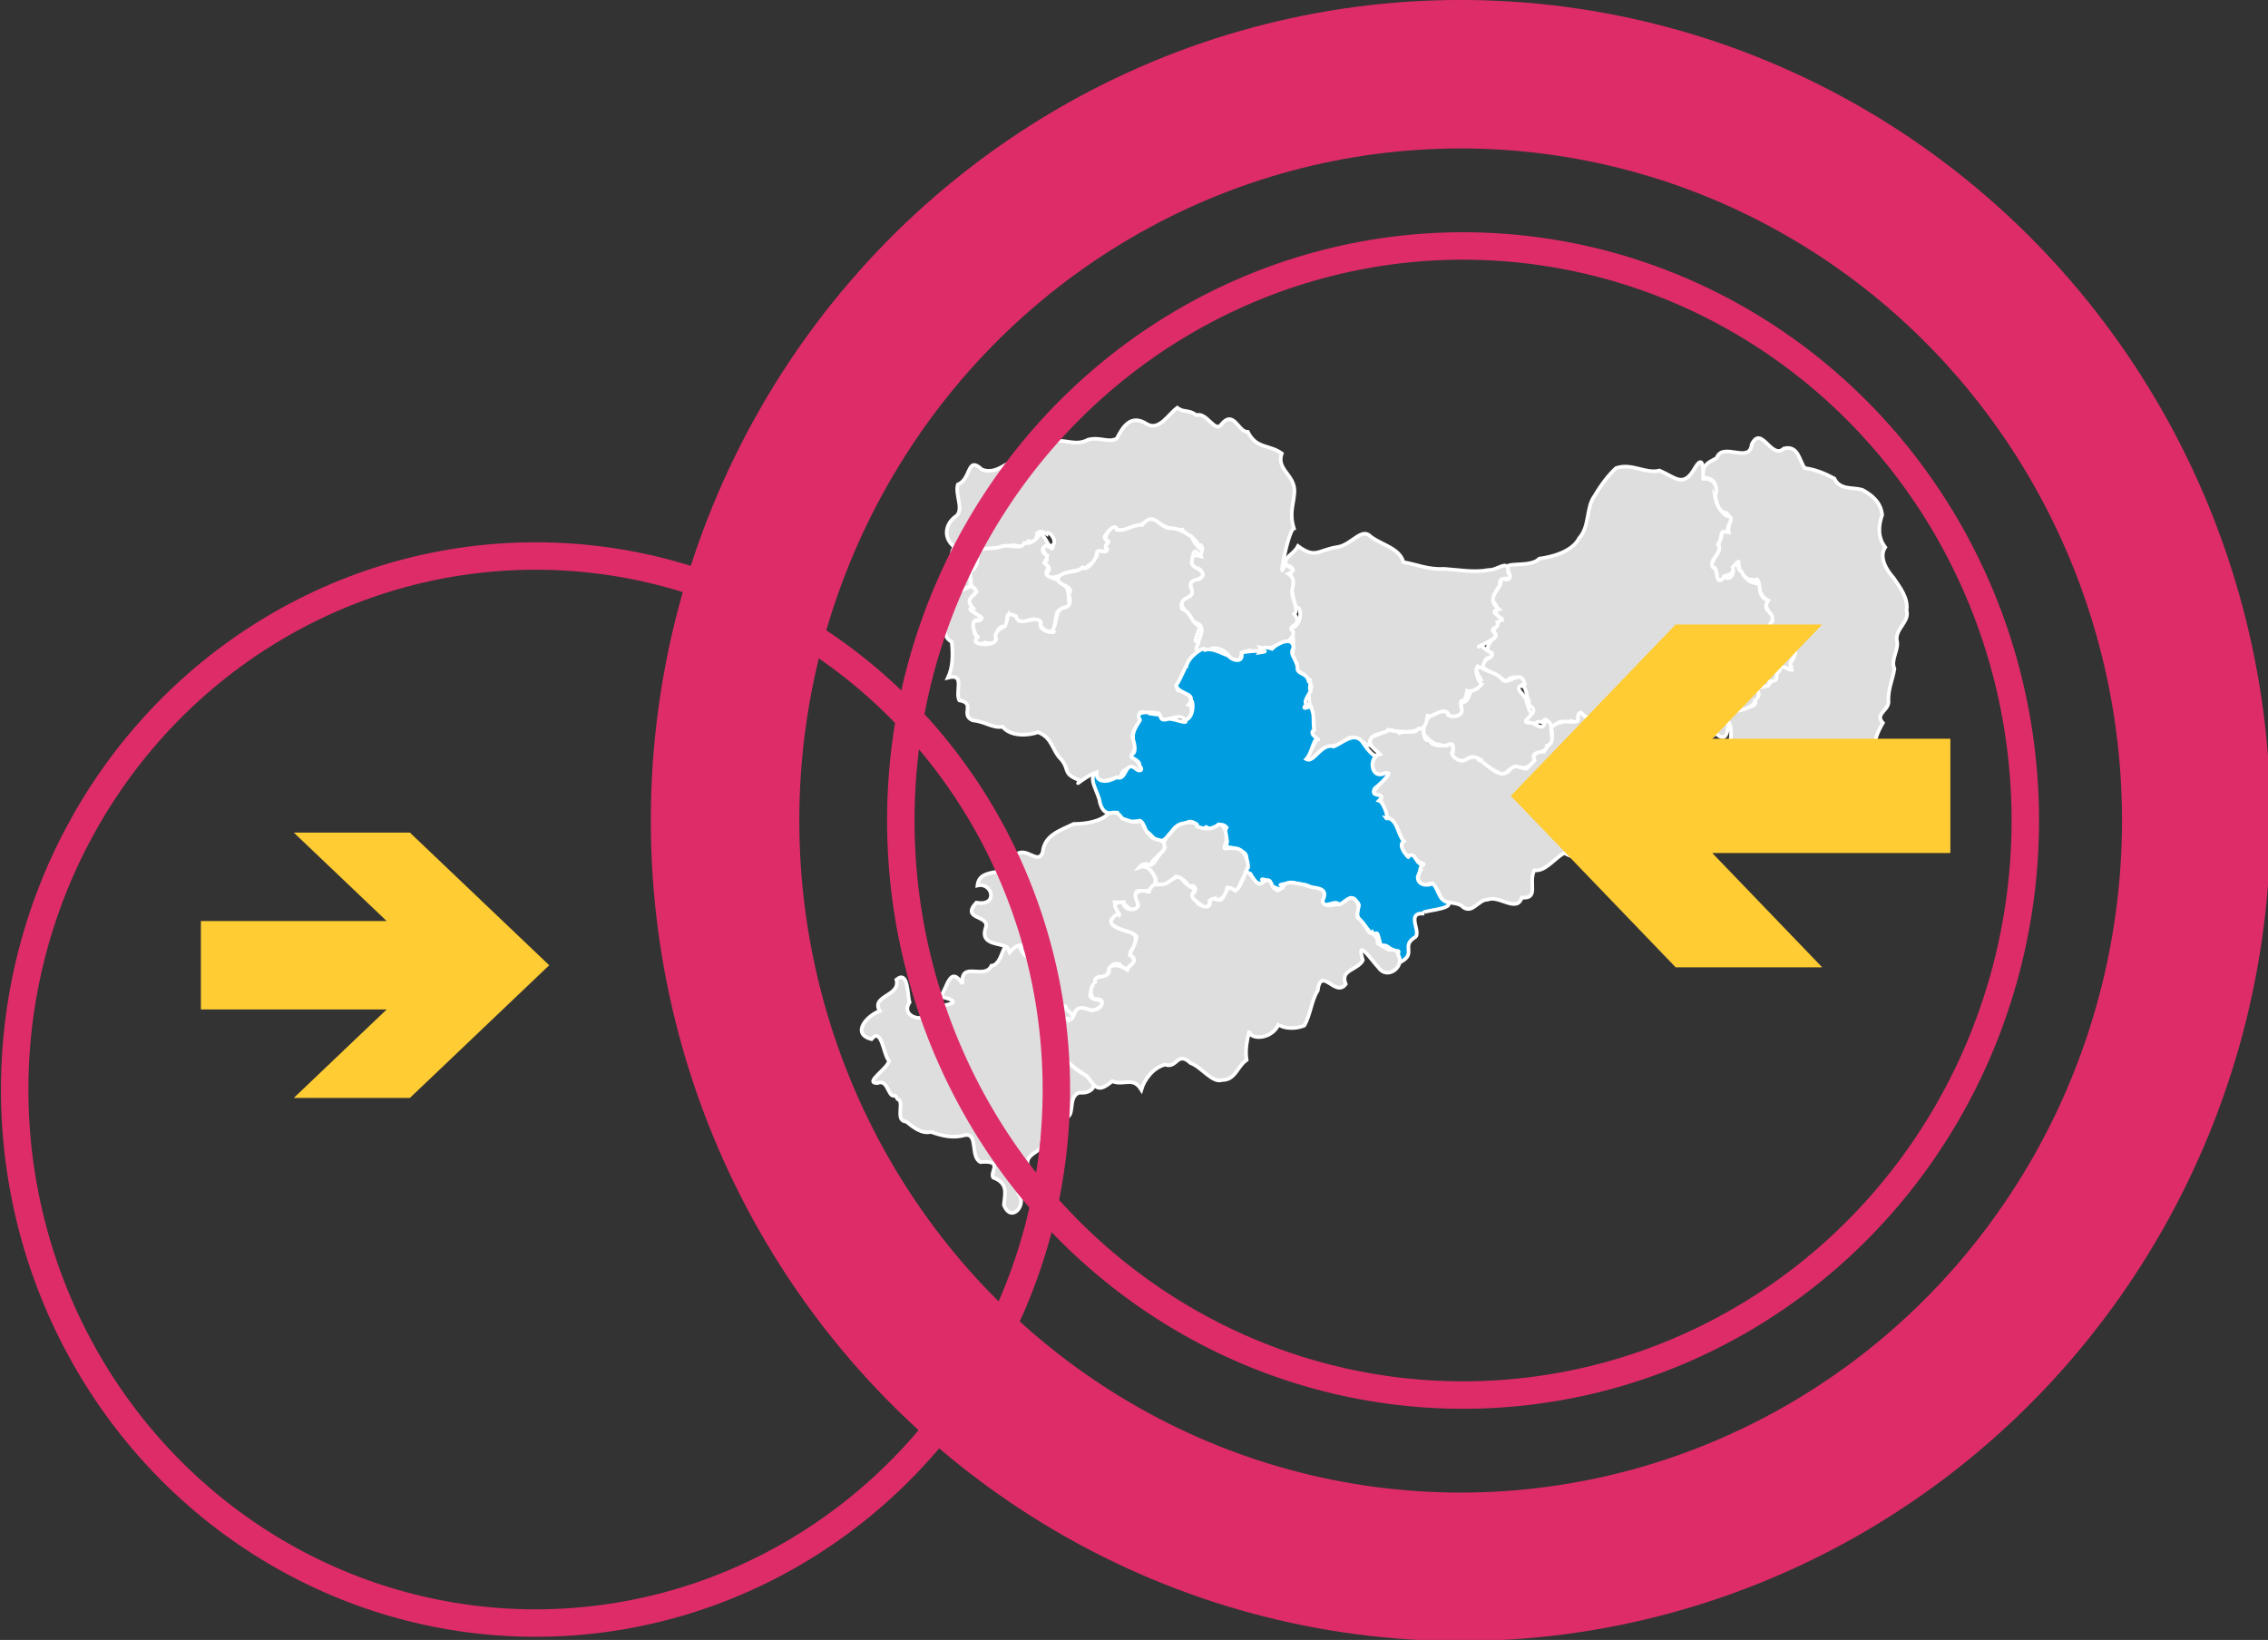 <?xml version="1.0" encoding="UTF-8" standalone="no"?>
<!-- Generator: Adobe Illustrator 13.0.0, SVG Export Plug-In . SVG Version: 6.00 Build 14948)  -->

<svg
   xmlns:svg="http://www.w3.org/2000/svg"
   xmlns="http://www.w3.org/2000/svg"
   xmlns:sodipodi="http://sodipodi.sourceforge.net/DTD/sodipodi-0.dtd"
   xmlns:inkscape="http://www.inkscape.org/namespaces/inkscape"
   version="1.1"
   id="svg2"
   x="0px"
   y="0px"
   width="1569.982"
   height="1135.38"
   viewBox="1229.76 -75.637 1569.982 1135.38"
   enable-background="new 1229.76 -75.637 2267.717 1814.174"
   xml:space="preserve"
   inkscape:version="0.91+devel r"
   sodipodi:docname="ffms-plain.svg"><rect x="1229.76" y="-75.637" width="1569.982" height="1135.38" fill="#333333" stroke="none"/><g
     id="g5088"
     transform="translate(-387.687,-159.628)" /><g
     id="g5291"
     transform="matrix(0.705,0,0,0.705,292.632,-39.88)"><g
       transform="translate(-15.488,-70.016)"
       style="fill:#dedede;fill-opacity:1;stroke:#ffffff;stroke-width:3.6;stroke-miterlimit:4;stroke-dasharray:none;stroke-opacity:1"
       id="g5117"><path
         style="fill:#dedede;fill-opacity:1;stroke:#ffffff;stroke-width:3.6;stroke-miterlimit:4;stroke-dasharray:none;stroke-opacity:1"
         d="m 3067.145,704.707 c 5.164,-2.863 -0.26,-16.739 1.531,-11.044 14.232,2.056 18.911,-10.505 14.562,-5.808 11.127,-0.588 1.89,-6.018 8.84,-10.702 2.183,-9.64 10.509,4.794 11.761,-2.535 -3.902,-8.203 2.018,-3.572 1.532,-10.219 5.831,-7.29 -8.796,-12.699 -4.562,-9.772 -1.478,-0.277 5.459,-13.711 -2.123,-9.793 -9.309,1.239 -15.31,-9.165 -9.839,-9.337 -0.573,9.107 -11.198,-2.705 -3.705,-6.099 -0.27,-9.827 -8.676,-10.202 -5.489,-20.797 -9.296,-6.105 -11.566,-24.345 -9.119,-19.947 -8.268,0.349 -11.369,0.252 -17.693,-9.094 -0.914,-8.829 -0.912,-12.419 -6.378,-1.361 0.372,7.453 -12.907,5.974 -8.455,8.247 -11.896,10.588 -3.357,-11.677 -13.1,-10.537 1.571,-10.892 10.919,-13.382 6.676,-24.567 8.223,-7.887 -1.847,-10.629 10.477,-9.886 -0.958,-9.43 4.697,-12.247 -2.205,-18.37 -10.609,-1.913 -8.1,-11.903 -13.012,-20.456 5.94,-5.99 -0.438,-16.301 -11.284,-13.685 2.033,-14.225 4.69,-14.31 14.715,-19.836 5.904,-16.419 32.401,6.03 34.434,-13.323 9.529,-20.017 19.231,15.548 31.619,3.948 14.303,-3.514 15.034,12.024 20.458,19.196 11.713,1.763 20.214,5.571 29.078,10.281 5.505,11.466 17.529,8.377 27.271,11.004 9.219,4.872 18.434,12.154 19.68,24.731 -3.817,10.769 -4.334,22.284 3.003,31.772 -5.995,9.02 0.131,21.195 8.194,30.049 5.939,8.94 14.677,19.705 12.789,31.831 3.282,11.208 -10.95,17.732 -9.607,29.389 2.642,8.672 -6.462,19.448 -2.315,27.997 -1.731,10.74 -6.078,19.377 -5.938,30.926 1.801,9.843 -14.02,13.078 -5.437,22.3 -4.692,8.118 -8.294,16.318 -9.276,27.574 -4.933,10.562 -9.515,22.035 -13.017,31.573 -8.835,7.375 -13.117,20.119 -21.963,29.032 4.325,9.093 -12.483,36.583 -8.653,31.89 -12.27,-0.962 -22.515,0.979 -28.079,-7.655 -7.537,-6.514 -28.786,-4 -26.986,-16.427 1.719,-11.482 12.173,-21.486 7.061,-33.272 -5.368,-3.026 -23.446,18.571 -27.263,3.163 6.506,-11.812 16.507,-27.294 3.022,-37.149 -8.651,-9.012 -12.892,-4.216 -24.315,-11.88 1.117,-10.797 0.736,-16.813 -6.773,-22.737 -2.616,-8.842 9.169,-4.54 13.737,-8.685 6.034,-0.782 22.414,0.418 16.149,-9.931 z"
         id="polygon128"
         inkscape:connector-curvature="0" /><path
         style="fill:#dedede;fill-opacity:1;stroke:#ffffff;stroke-width:3.6;stroke-miterlimit:4;stroke-dasharray:none;stroke-opacity:1"
         d="m 2819.405,627.322 c -12.765,-4.776 0.732,-8.023 -8.29,-17.098 -4.463,-6.805 10.16,-14.274 7.093,-23.773 12.755,6.067 8.765,-3.018 6.401,-10.255 0.564,-4.824 23.743,0.199 31.537,-8.28 12.966,-1.75 32.352,-6.846 39.211,-20.201 10.605,-11.881 6.482,-29.772 15.027,-41.406 7.341,-12.287 14.01,-20.681 21.072,-27.285 15.47,-5.459 28.92,5.922 42.759,2.352 16.391,7.228 23.654,17.423 35.109,-3.188 10.66,-17.297 6.872,15.519 7.867,11.145 16.408,-0.583 13.252,17.974 11.114,15.455 1.375,9.966 4.619,15.317 11.314,20.894 11.101,1.679 -0.976,9.201 2.039,16.181 -10.733,-1.913 -3.695,2.724 -10.046,11.934 5.304,9.139 -9.481,14.363 -5.072,22.498 6.527,0.78 1.04,21.288 11.871,9.322 3.488,4.531 10.021,-1.562 7.629,-9.464 12.093,-12.214 -0.131,-0.668 8.982,4.832 5.272,12.551 20.818,13.274 15.112,8.47 4.561,2.732 -1.072,15.356 10.743,19.532 -7.678,11.773 8.709,11.038 3.045,21.245 -4.102,4.724 3.673,13.534 5.736,4.858 3.207,1.991 1.63,12.565 9.422,8.511 9.525,0.172 9.129,10.471 2.953,11.011 4.779,2.808 7.206,4.118 4.149,9.78 -3.823,4.891 -4.529,6.406 -2.32,12.675 -3.753,0.251 -10.41,-7.679 -12.174,1.317 -5.956,4.012 1.837,9.244 -9.656,10.276 0.62,6.657 -5.39,3.113 -13.7,7.585 7.184,3.946 0.668,11.366 -0.362,8.887 1.771,12.506 -30.651,14.453 -23.462,11.213 -5.664,-0.61 -12.662,6.939 -2.756,9.399 -0.041,8.136 -0.548,25.174 -12.237,13.64 -9.496,9.393 -23.858,8.447 -29.005,-4.124 -15.948,4.877 -12.467,-12.43 -23.792,-12.275 -8.053,-0.588 -13.035,12.668 -15.447,-0.716 -5.402,-1.123 -11.101,-6.277 -19.968,-6.373 -4.426,8.11 -1.418,11.689 -9.702,9.935 -5.81,-3.167 -6.213,-15.686 -12.599,-6.091 -4.763,6.237 -25.052,2.647 -18.657,3.818 -7.931,-14.96 -2.274,12.095 -12.563,3.771 -6.921,3.472 -10.415,-2.706 -14.993,4.187 -7.021,5.347 -10.026,-13.109 -12.622,-2.352 5.956,1.91 -6.859,-4.304 -7.295,1.282 -11.299,-2.333 -12.542,-2.417 -3.756,-10.61 4.78,-7.126 -5.107,-5.664 -2.957,-11.808 -2.782,-3.177 -2.426,-17.591 -8.262,-14.648 10.672,-7.266 -10.21,-13.809 -14.255,-4 -7.649,-8.104 -14.664,-7.926 -22.889,-14.934 -1.815,-8.637 11.076,-8.28 8.803,-13.947 -11.695,-2.315 4.802,-15.86 -1.752,-13.079 11.354,-0.143 -0.168,-14.823 2.343,-10.222 6.041,-1.555 1.955,-5.317 9.258,-9.878 z"
         id="polygon131"
         inkscape:connector-curvature="0" /><path
         style="fill:#dedede;fill-opacity:1;stroke:#ffffff;stroke-width:3.6;stroke-miterlimit:4;stroke-dasharray:none;stroke-opacity:1"
         d="m 2736.314,735.826 c 11.748,-7.249 1.014,14.638 13.906,9.706 -5.004,7.589 21.309,7.029 16.699,3.944 8.682,-3.525 -0.014,13.466 9.042,11.366 1.762,13.99 15.931,-5.744 20.765,4.745 9.601,3.409 18.169,13.873 15.949,11.07 3.617,2.064 12.811,4.433 15.409,-3.123 7.71,-8.249 13.726,7.228 18.661,-2.987 6.002,-5.601 1.787,-15.58 14.095,-13.196 4.559,-6.688 9.327,-12.16 7.742,-20.3 -3.699,-4.149 9.007,-9.824 9.466,-8.419 3.92,-2.848 18.615,3.442 15.943,-5.001 1.915,-12.615 8.335,7.948 16.102,-0.144 7.191,5.539 12.248,-14.648 15.805,-4.629 3.313,13.703 14.417,4.717 13.031,3.586 1.298,-12.92 13.408,-2.02 19.895,-1.775 3.488,2.339 6.704,15.437 13.42,1.522 18.611,3.34 10.103,3.455 1.436,14.4 0.548,12.345 -9.89,17.822 -8.178,28.485 5.183,10.274 27.786,-3.705 17.602,7.852 -19.111,10.047 53.096,23.202 20.733,15.521 14.593,-2.864 8.091,24.46 -1.456,23.615 -9.838,2.521 -23.529,8.955 -32.772,2.006 -16.226,0.471 -7.535,18.118 -22.027,22.911 -13.831,1.944 -25.374,10.642 -36.501,17.943 -8.445,9.256 -22.809,7.005 -30.321,1.878 -10.999,6.533 -18.687,18.488 -29.507,17.117 -6.188,12.299 5.153,28.275 -12.285,26.834 -4.925,15.284 -22.12,-2.609 -33.506,1.974 -9.271,0.015 -14.604,13.875 -23.901,7.611 -5.893,-6.979 -21.456,-1.652 -22.999,-12.063 -3.094,-5.768 -6.396,-15.336 -14.305,-9.271 -7.556,-1.97 -9.413,-8.913 -4.209,-15.513 -3.429,-6.272 9.049,-3.691 -2.104,-7.733 -4.764,-4.996 -17.875,-6.548 -12.256,-6.865 -10.961,-7.07 -0.226,-10.025 -5.93,-18.278 -2.879,-8.381 -5.512,-17.465 -15.133,-18.739 -0.312,-7.279 -5.025,-19.516 -4.631,-17.12 5.708,-7.542 -13.374,-2.515 -3.764,-11.437 2.639,-5.77 20.329,-17.5 7.18,-14.34 -13.738,5.516 -14.211,-16.949 -3.838,-19.186 -5.182,-5.595 -13.845,-9.353 -7.478,-17.5 9.275,-0.955 17.65,-11.834 26.786,-3.087 4.888,-3.34 15.385,1.207 17.437,-3.38 z"
         id="polygon133"
         inkscape:connector-curvature="0" /><path
         style="fill:#dedede;fill-opacity:1;stroke:#ffffff;stroke-width:3.6;stroke-miterlimit:4;stroke-dasharray:none;stroke-opacity:1"
         d="m 2747.515,716.926 c 6.648,-6.943 25.524,-3.213 22.007,1.134 13.132,5.522 8.413,-1.105 10.41,-10.36 4.856,5.998 11.869,-14.382 7.189,-13.535 4.854,2.981 10.393,-12.582 12.54,-5.83 -0.614,-2.311 -11.547,-16.656 -0.949,-13.875 7.479,5.679 14.903,4.115 21.248,12.5 6.218,5.609 18.124,-11.503 21.981,3.939 -12.983,3.958 -1.073,8.837 1.361,15.497 0.615,4.921 5.395,17.679 6.612,11.812 -2.92,6.784 -14.075,10.943 -0.71,11.039 3.168,1.161 10.75,7.701 12.192,0.306 -4.59,-3.452 4.867,-4.965 6.529,2.829 -1.279,5.35 4.52,16.74 -4.292,19.22 -0.871,9.78 -17.637,3.131 -12.055,14.405 -7.505,9.315 -10.425,7.448 -18.634,5.868 -7.701,1.512 -9.194,10.747 -17.414,5.831 -7.157,-2.857 -17.163,-11.647 -14.732,-10.923 -4.074,-2.635 -9.435,-6.593 -15.461,-2.333 -8.413,6.665 -18.809,-6.892 -13.879,-6.82 1.69,-15.211 -5.341,-2.451 -13.476,-7.253 -7.986,0.642 -17.489,-13.49 -14.301,-8.475 -2.588,-5.561 -0.371,-10.886 2.682,-17.182 6.494,-4.139 -5.501,-3.834 1.151,-7.795 z"
         id="polygon135"
         inkscape:connector-curvature="0" /><path
         style="fill:#dedede;fill-opacity:1;stroke:#ffffff;stroke-width:3.6;stroke-miterlimit:4;stroke-dasharray:none;stroke-opacity:1"
         d="m 2614.424,605.575 c -1.258,-7.532 -4.551,-22.037 -1.403,-19.603 -4.778,-3.894 7.231,-10.443 -7.015,-11.805 -0.239,-8.493 8.821,-10.064 13.232,-18.605 17.104,12.598 19.597,4.062 38.106,1.044 14.483,-1.681 24.139,-20.173 33.336,-10.329 11.006,8.283 28.326,11.284 32.057,25.08 12.817,2.083 24.402,7.567 39.89,6.573 14.572,1.015 29.933,3.867 43.932,1.074 8.417,0.645 19.763,-11.433 18.91,2.244 8.345,11.341 -10.484,0.68 -8.008,12.564 -5.777,8.99 -11.343,15.556 -0.999,23.728 -13.954,3.622 10.971,8.71 -1.504,12.668 2.544,8.378 -9.531,3.635 -2.329,11.449 7.318,3.591 -26.304,16.706 -12.893,11.558 1.751,4.461 14.871,7.754 7.831,11.77 -7.891,-0.097 -3.954,13.83 -12.109,8.675 -4.15,5.743 4.24,20.772 4.626,16.33 -4.201,8.332 -17.046,10.023 -14.571,6.238 -3.311,20.597 -7.075,3.731 -6.341,16.777 5.862,12.171 -15.766,11.104 -12.536,6.656 -5.847,-6.845 -19.659,7.958 -19.895,0.947 -1.369,4.125 -0.649,14.751 -9.211,14.382 -6.556,6.456 -36.672,0.06 -28.835,1.043 -7.618,5.552 -20.26,2.243 -19.051,15.243 -6.392,-0.046 -13.082,-12.872 -23.113,-5.546 -7.13,7.902 -21.162,5.206 -27.51,12.891 -11.289,14.174 -13.861,4.325 -4.939,-6.519 6.061,-9.074 0.394,-6.158 -2.558,-13.465 5.143,0.422 2.65,-18.251 2.725,-12.436 0.704,-1.489 -10.376,-12.135 -4.995,-12.464 -3.744,7.74 -8.536,-3.896 1.498,-2.403 -0.776,-6.082 -1.825,-18.709 1.179,-16.005 2.715,-4.517 -8.186,-10.116 -4.163,-10.605 -3.656,-6.204 -10.815,-3.801 -9.473,-13.413 -7.87,-9.385 -2.692,-9.724 -3.838,-19.581 1.13,-7.36 -2.997,-15.19 -1.774,-15.924 11.237,-1.505 10.171,-23.805 4.691,-19.218 -1.015,-3.672 -2.757,-7.193 -2.948,-11.016 z"
         id="polygon137"
         inkscape:connector-curvature="0" /><path
         style="fill:#dedede;fill-opacity:1;stroke:#ffffff;stroke-width:3.6;stroke-miterlimit:4;stroke-dasharray:none;stroke-opacity:1"
         d="m 2285.226,495.081 c 13.546,-5.211 8.652,-28.783 23.547,-14.772 17.838,7.125 28.481,-15.48 46.623,-10.198 17.595,3.79 2.973,-26.148 23.031,-17.419 13.625,-2.386 22.174,5.069 34.886,-1.7 12.754,-2.823 19.595,3.521 28.005,-1.05 5.983,-11.634 13.824,-24.56 29.674,-14.124 12.075,6.883 21.3,-10.167 29.724,-16.085 6.491,5.052 11.025,1.394 18.703,7.297 10.217,-3.428 18.397,18.121 24.639,8.939 12.222,-14.882 16.479,7.986 25.864,7.427 8.659,17.036 20.644,12.086 33.407,21.163 -5.724,15.697 12.71,20.853 12.422,37.223 -0.571,13.109 -5.401,20.713 -0.563,36.424 -5.782,1.154 -17.794,65.566 -7.604,31.045 -6.324,7.48 16.005,7.218 2.16,13.465 4.327,2.961 6.32,6.707 3.801,15.515 -1.444,8.359 7.569,20.008 1.852,24.069 10.028,12.417 -8.134,10.618 -1.335,16.598 4.997,9.184 -25.721,22.787 -11.145,12.734 -8.258,2.022 -11.494,6.431 -20.936,3.624 7.238,14.945 -15.012,-3.49 -10.922,4.984 -10.608,-5.786 -4.021,11.989 -16.18,7.48 -6.06,-7.673 -7.533,-10.443 -17.992,-12.123 -5.105,2.148 -23.951,6.083 -16.68,-2.724 1.341,-2.81 6.086,-16.898 4.323,-15.176 -0.197,-8.534 -8.936,-4.652 -11.903,-12.967 -3.127,-5.878 -14.749,-14.167 -1.279,-19.841 7.221,0.732 -1.45,-13.108 5.396,-17.391 11.755,5.263 9.847,-14.161 0.724,-9.387 -5.921,-11.335 -2.317,-15.429 6.535,-12.557 -1.427,-4.873 4.938,-10.572 -3.105,-11.588 -2.193,-7.025 -11.473,-8.593 -15.168,-14.598 -9.71,1.328 -20.08,-3.814 -27.707,-8.769 -4.836,-4.601 -32.45,18.455 -25.924,8.347 -7.896,2.596 -17.407,-3.169 -20.679,4.659 -7.127,5.952 6.177,7.268 0.491,8.978 -3.065,3.387 2.282,11.044 -6.02,7.829 -8.081,-2.34 -2.027,16.169 -10.449,12.737 -7.218,6.228 -9.406,5.084 -19.427,7.498 -5.72,1.705 -24.636,11.367 -23.663,1.455 8.129,-6.511 -7.108,-9.995 0.394,-13.139 -0.257,-5.353 -9.731,-16.885 2.32,-12.672 11.83,-2.421 -1.316,-18.146 -2.558,-12.643 -15.536,-9.226 -4.272,11.73 -18.217,7.067 -6.058,11.106 -11.985,-0.225 -20.825,6.165 -10.943,0.939 -35.634,9.559 -29.052,4.018 -3.182,8.31 1.661,3.719 -1.894,14.724 -4.825,3.695 -5.628,10.253 -4.69,19.647 -7.823,1.12 -17.084,14.027 -12.155,-3.776 -2.758,-11.827 -11.233,-21.769 -3.92,-35.149 -10.761,-8.637 -9.189,-21.386 0.317,-29.136 10.553,-5.859 0.015,-22.051 3.155,-32.129 z"
         id="polygon139"
         inkscape:connector-curvature="0" /><path
         style="fill:#dedede;fill-opacity:1;stroke:#ffffff;stroke-width:3.6;stroke-miterlimit:4;stroke-dasharray:none;stroke-opacity:1"
         d="m 2300.108,578.922 c 3.389,-3.026 6.423,-11.59 3.104,-13.351 0.751,-10.475 14.241,-6.099 23.907,-9.316 9.626,-3.495 19.81,3.853 23.472,-3.738 9.969,2.076 17.359,-10.983 14.597,-10.036 7.334,3.202 11.425,21.305 13.535,13.785 -7.855,-5.274 -15.468,4.198 -5.608,8.624 -2.981,12.408 -5.779,2.379 1.326,11.846 -9.171,11.752 10.152,8.302 14.374,16.631 7.652,2.844 4.36,22.427 5.837,15.488 2.894,10.191 -13.459,5.509 -12.453,15.206 -3.144,7.444 -0.016,21.148 -8.049,15.101 -11.432,-2.547 -6.044,-16.72 -21.32,-9.979 -7.617,3.444 -21.5,-2.155 -18.582,-5.986 -0.104,3.537 -2.077,18.104 -5.983,11.502 -9.604,4.145 0.381,20.524 -16.149,15.562 -14.966,6.513 -17.495,-17.415 -11.458,-12.895 -6.18,-13.916 11.998,-4.219 5.757,-12.849 -10.368,-5.46 -13.305,-20.494 -10.068,-14.092 0.786,-9.294 13.051,-6.435 1.875,-16.377 0.405,-5.973 -2.982,-13.43 1.884,-15.125 z"
         id="polygon141"
         inkscape:connector-curvature="0" /><path
         style="fill:#dedede;fill-opacity:1;stroke:#ffffff;stroke-width:3.6;stroke-miterlimit:4;stroke-dasharray:none;stroke-opacity:1"
         d="m 2304.001,646.713 c -8.863,6.788 25.106,8.381 17.838,-3.004 2.471,-7.414 8.405,-8.543 9.667,-9.461 5.008,-11.307 -0.559,-14.118 10.88,-9.888 2.294,12.186 19.536,-2.328 24.486,6.055 -5.038,9.336 18.732,12.334 11.397,7.59 5.188,-8.814 1.855,-16.799 9.547,-21.738 15.209,-1.036 1.53,-18.461 7.862,-16.498 0.791,-5.943 -16.685,-6.536 -11.003,-14.525 7.304,-6.411 16.52,-2.608 23.082,-8.755 6.701,5.598 17.83,-18.869 14.106,-12.123 -2.013,-9.006 10.224,1.029 10.099,-6.049 -5.848,-3.121 5.267,-6.153 -0.073,-8.183 -5.736,-4.454 8.666,-19.307 9.414,-10.675 7.554,2.211 14.561,-4.821 24.978,-4.692 10.5,-13.035 14.78,-0.272 25.214,3.086 11.046,-0.296 15.327,4.05 23.241,8.407 3.385,8.638 11.466,15.53 10.67,11.35 -2.86,18.362 -7.097,-9.637 -10.05,11.11 -3.252,8.912 8.859,7.146 10.701,15.028 -2.76,7.183 -14.291,2.296 -12.077,12.346 6.676,12.669 -12.592,7.081 -8.74,20.907 9.673,4.354 8.673,12.207 15.594,16.249 5.754,-1.583 -6.136,19.154 -1.014,15.401 5.218,4.427 -7.392,7.556 5.333,12.333 -9.832,-0.675 -15.246,8.408 -16.084,17.713 -2.553,5.14 -10.574,10.784 -7.955,18.448 10.225,1.325 16.479,7.751 10.697,14.201 7.171,2.348 -0.121,20.311 -5.566,12.728 -7.965,-3.172 -14.72,4.47 -22.339,0.569 2.877,-8.051 -17.75,-5.357 -12.228,-3.978 -13.951,-8.085 -5.161,8.717 -8.051,7.808 -4.334,4.242 -11.152,16.388 -1.848,19.629 -3.958,9.185 -6.485,13.408 -4.727,15.575 3.475,0.385 12.6,14.114 4.575,11.79 -13.021,-5.594 -16.583,4.45 -16.584,7.485 -9.889,-0.387 -18.767,8.648 -24.397,-1.841 6.262,-11.266 -27.613,14.887 -14.278,4.995 -19.141,-6.87 -10.816,-10.389 -19.437,-20.856 -9.308,-8.877 -8.495,-21.343 -22.946,-26.907 -9.022,3.224 -26.336,4.876 -34.808,-5.332 -10.836,1.344 -16.326,-4.983 -29.536,-6.382 -12.38,-5.578 3.61,-16.768 -13.008,-19.594 -4.408,-8.558 6.27,-26.899 -11.073,-22.286 4.946,-10.748 4.908,-22.535 3.732,-35.086 -11.895,-6.601 -2.781,-18.498 -11.187,-28.166 -3.898,-14.959 10.07,-16.156 17.976,-21.223 6.234,-0.93 12.066,-10.597 17.566,0.107 -3.67,4.61 -11.672,7.697 -3.594,15.718 -11.624,1.786 19.016,10.89 4.989,11.823 -10.066,-0.771 -0.778,20.717 -1.884,15.551 5.158,2.454 -1.354,1.536 0.844,3.243 z"
         id="polygon143"
         inkscape:connector-curvature="0" /><path
         style="fill:#009ee0;fill-opacity:1;stroke:#ffffff;stroke-width:3.6;stroke-miterlimit:4;stroke-dasharray:none;stroke-opacity:1"
         d="m 2463.626,771.382 c 0.951,-7.294 -13.791,-7.386 -5.735,-12.523 3.835,-6.017 -4.044,-20.928 -0.633,-16.455 0.022,-7.904 7.949,-15.873 6.749,-16.385 -8.581,-13.791 30.331,-2.903 13.764,-5.407 10.279,-4.562 1.815,8.588 13.861,4.799 4.839,-1.178 21.125,6.382 16.667,1.099 9.881,-2.153 8.139,-22.376 5.512,-18.862 3.229,-7.782 -11.127,-6.7 -14.361,-14.994 4.658,-6.415 11.279,-24.427 9.991,-17.639 1.05,-12.232 22.392,-23.205 16.91,-16.893 9.332,-4.989 26.755,8.512 23.595,3.505 1.901,5.467 16.379,10.698 13.796,-1.332 8.419,-2.402 33.94,-2.452 17.877,-0.138 2.223,-3.134 2.091,-7.112 12.155,-3.766 3.123,-3.79 20.389,-13.994 21.014,-0.935 -3.882,6.68 0.957,7.877 3.939,18.305 -1.259,8.386 8.04,5.235 10.683,13.403 4.096,-4.332 -0.098,11.782 2.119,9.398 2.606,-0.234 -8.424,11.716 -3.925,14.34 -7.931,8.339 8.013,-0.533 4.081,2.42 4.563,8.837 1.673,13.97 3.466,22.839 -7.25,3.423 8.362,11.854 2.934,8.983 -3.964,0.256 -4.804,12.977 -10.793,19.698 7.518,4.293 14.747,-16.331 27.111,-12.463 8.459,-3.36 19.412,-14.62 27.584,-5.111 2.898,4.066 11.892,18.066 15.553,12.938 -9.159,5.441 -5.889,24.899 7.079,18.333 10.786,-1.839 -12.71,17.673 -9.615,14.383 -6.987,11.329 12.842,3.264 3.774,12.628 5.465,1.624 10.666,22.264 6.657,16.719 11.941,1.022 10.922,15.564 17.689,23.163 -8.08,5.039 8.971,20.249 4.205,15.074 7.821,-7.004 7.316,11.136 16.318,6.835 -5.446,2.194 -3.366,5.602 -6.79,12.705 -0.792,8.016 8.701,9.904 14.686,6.844 6.744,7.023 5.05,16.047 15.209,18.673 5.368,7.277 -30.756,8.02 -23.572,10.935 -19.537,-1.832 -1.116,19.794 -9.779,23.666 -12.745,8.188 1.929,15.224 -12.638,23.454 -7.98,-5.245 2.114,-12.776 -6.373,-9.853 -7.075,-3.507 -6.43,-6.82 -13.633,-6.024 -2.116,-4.601 -2.682,-14.733 -5.625,-11.395 -6.678,0.496 -8.686,-8.85 -15.567,-13.764 -4.961,-7.717 0.253,-13.911 -0.54,-14.301 -2.377,-11.575 -21.229,5.89 -18.689,0.138 -4.157,-7.829 -16.916,6.235 -17.121,-5.608 6.822,-7.736 -15.927,-7.375 -11.073,-11.348 -2.973,-4.371 -12.085,-3.303 -16.709,-5.169 -8.791,-1.651 -7.835,3.138 -14.163,6.233 -8.266,-2.192 -25.738,-12.779 -13.086,-8.91 -5.086,7.073 -13.216,1.847 -15.498,-6.01 -11.29,-3.022 2.209,-16.986 -7.919,-22.01 -5.183,-3.214 -13.387,-4.976 -17.11,-3.939 5.461,-8.589 -2.595,-12.347 1.448,-19.786 -7.134,-7.945 -12.858,4.837 -20.035,-0.334 -9.94,7.226 -9.465,-11.386 -20.578,-3.451 -12.423,-0.69 -13.355,13.544 -23.464,17.079 -7.734,-0.647 -7.939,-4.676 -15.126,-10.096 -3.921,-11.89 -6.083,-9.326 -14.709,-8.863 -2.637,-2.098 -10.851,-0.845 -13.489,-8.91 -6.774,0.534 -13.401,3.103 -17.025,-9.983 -0.756,-8.83 -13.015,-24.898 -3.255,-29.493 -0.905,10.94 11.981,9.777 19.546,4.757 10.328,4.637 7.987,-17.973 19.431,-7.9 3.724,2.842 7.417,0.682 3.223,-3.3 z"
         id="polygon145"
         inkscape:connector-curvature="0" /><path
         style="fill:#dedede;fill-opacity:1;stroke:#ffffff;stroke-width:3.6;stroke-miterlimit:4;stroke-dasharray:none;stroke-opacity:1"
         d="m 2487.528,851.281 c -1.824,-7.523 6.54,-12.986 10.291,-18.407 8.786,-8.458 24.522,-6.776 22.432,-1.853 8.132,2.865 14.747,3.226 21.106,-2.216 9.708,0.533 7.152,21.025 7.464,16.31 -4.232,11.454 -1.29,6.084 7.79,7.301 14.072,-0.792 15.072,24.963 12.765,18.292 -0.102,6.403 -7.5,14.384 -9.12,23.757 -5.35,1.208 -12.694,-10.152 -10.958,1.706 -7.65,10.066 -13.494,6.917 -12.944,5.823 -5.136,2.084 -2.715,9.682 -10.49,7.84 -4.301,-4.769 -18.053,-11.642 -8.258,-14.223 1.366,-5.113 -0.126,-8.203 -6.96,-5.277 3.11,-4.368 -13.505,-13.329 -11.866,-9.285 -4.857,4.311 -19.669,13.602 -19.491,0.943 -3.163,-6.91 -7.68,-13.995 -15.952,-10.914 6.52,-7.323 14.829,-6.422 13.713,-3.316 2.015,-2.839 14.911,-21.741 10.904,-14.832 z"
         id="polygon147"
         inkscape:connector-curvature="0" /><path
         style="fill:#dedede;fill-opacity:1;stroke:#ffffff;stroke-width:3.6;stroke-miterlimit:4;stroke-dasharray:none;stroke-opacity:1"
         d="m 2334.064,950.108 c -5.162,-5.358 -27.448,-1.664 -21.605,-19.368 5.117,-13.285 -24.961,-7.801 -9.022,-25.055 21.794,4.114 15.968,-20.4 1.04,-16.778 2.214,-20.341 32.466,-6.234 34.513,-25.895 10.553,-18.116 24.7,8.129 29.621,-7.068 1.621,-16.659 17.242,-21.125 30.356,-27.514 12.586,0.055 27.102,-2.763 33.677,-9.813 6.382,-2.396 9.482,-2.316 13.998,4.381 6.569,2.564 6.724,3.218 15.06,3.567 4.881,-6.364 6.589,10.996 12.312,12.568 3.298,7.94 15.687,1.005 13.95,13.81 -4.416,6.347 -14.898,13.699 -11.589,13.932 -0.121,5.374 -7.013,-3.56 -13.033,4.214 8.457,-3.138 12.681,4.234 15.948,10.913 -0.012,12.902 -8.403,12.771 -16.55,11.987 -9.59,2.33 8.653,19.884 -7.956,18.447 -5.295,-4.68 -7.965,-7.296 -15.507,-7.242 3.026,10.783 7.379,16.02 -3.497,17.59 -1.503,5.511 9.319,9.671 17.173,11.331 7.951,1.083 7.98,7.708 5.035,16.295 -9.696,5.705 5.612,11.701 -1.069,15.547 -4.522,3.63 -6.836,8.808 -13.01,0.1 -12.961,-3.561 -7.161,15.493 -19.79,12.408 -9.162,2.237 1.962,12.557 -7.988,14.766 -6.131,11.459 19.216,4.887 9.069,14.219 -7.062,6.748 -8.844,3.568 -16.63,2.183 -8.344,-1.806 -8.71,11.427 -16.631,2.974 -0.497,-11.463 -5.5,-1.634 -10.569,-0.715 -3.978,-8.417 -15.173,0.193 -15.943,-10.517 -1.092,-9.648 11.062,-17.119 1.009,-22.072 -13.896,-0.324 1.991,-11.071 -8.677,-14.647 -2.146,-5.267 -15.261,-7.219 -8.69,-16.695 -7.795,-3.659 -12.962,13.59 -15.005,2.149 z"
         id="path149"
         inkscape:connector-curvature="0" /><path
         style="fill:#dedede;fill-opacity:1;stroke:#ffffff;stroke-width:3.6;stroke-miterlimit:4;stroke-dasharray:none;stroke-opacity:1"
         d="m 2223.208,1095.215 c -6.638,2.388 -6.199,-16.836 -16.95,-12.305 -13.68,0.072 10.543,-14.423 11.356,-21.856 -5.851,-6.807 -7.003,-33.522 -17.196,-21.3 -20.475,-5.399 -3.983,-23.503 8.187,-27.609 -9.24,-15.42 20.831,-14.394 16.3,-30.859 11.846,-9.728 10.683,14.768 12.881,22.445 -10.702,15.923 22.077,22.481 19.904,4.031 5.325,0.428 41.128,-3.077 10.535,-9.781 6.907,-8.693 9.094,-31.505 21.615,-12.468 -2.403,-23.601 21.425,-3.365 28.381,-17.821 12.193,-0.947 11.126,-30.834 17.912,-13.092 12.921,-14.54 8.311,0.649 17.653,4.381 1.045,5.564 12.744,8.408 6.502,15.057 -0.23,6.335 18.784,7.444 7.067,16.269 -1.968,7.554 -3.396,20.701 6.661,17.116 5.76,1.75 10.497,7.297 14.625,-0.509 -1.236,1.81 12.317,7.586 8.245,12.992 -3.885,6.863 -13.831,3.85 -18.163,12.813 2.341,6.958 -5.422,10.205 5.443,16.698 4.955,8.053 13.61,18.928 24.918,24.701 16.499,6.23 10.367,19.748 -4.354,18.167 -12.906,3.564 -2.636,26.694 -15.843,23.986 -6.75,11.775 -19.169,11.087 -21.535,22.251 4.724,12.205 -14.44,11.498 -13.825,23.496 3.445,16.354 -8.881,13.34 -8.799,29.5 8.882,10.551 -7.011,29.644 -14.28,11.04 0.961,-11.256 4.69,-21.134 -10.586,-26.943 -3.442,-5.675 10.753,-17.148 -12.509,-15.152 -10.057,-5.089 -1.947,-27.935 -14.596,-26.537 -12.521,3.51 -22.825,0.804 -33.98,-3.102 -9.073,2.175 -17.195,-4.452 -24.254,-10.102 -10.438,-0.497 -2.949,-15.92 -6.682,-21.198 -2.767,-0.298 -2.344,-3.783 -4.632,-4.309 z"
         id="path151"
         inkscape:connector-curvature="0" /><path
         style="fill:#dedede;fill-opacity:1;stroke:#ffffff;stroke-width:3.6;stroke-miterlimit:4;stroke-dasharray:none;stroke-opacity:1"
         d="m 2400.476,1012.952 c 4.322,-9.345 17.69,1.346 17.45,-1.784 9.368,-0.238 13.653,-12.244 1.764,-10.62 -8.08,-5.011 -0.933,-18.314 0.84,-15.148 -5.167,-10.604 16.205,-3.195 12.861,-14.801 5.585,-9.172 23.431,4.294 17.887,1.087 2.12,-5.178 13.108,-9.066 2.765,-14.61 1.964,-5.78 5.495,-9.595 6.68,-17.733 -3.468,-5.67 -12.486,-5.009 -21.632,-10.472 -10.226,-5.798 6.355,-14.842 4.768,-11.458 -7.147,-11.648 -5.4,-11.327 3.952,-12.293 -0.749,10.224 19.273,9.205 13.403,-0.504 -7.744,-15.431 15.07,-9.329 11.696,-9.491 4.019,-12.911 12.083,-2.702 20.619,-10.795 5.132,-3.235 7.611,-6.199 12.994,-0.497 4.632,6.8 15.16,10.115 11.445,7.275 -0.42,6.831 -7.094,6.191 1.756,13.87 2.88,5.025 15.98,7.913 12.581,-1.325 6.889,-5.084 9.521,4.58 14.177,-4.576 4.526,-7.403 2.759,-10.556 11.334,-4.993 6.056,-3.933 10.93,-21.839 9.978,-18.463 7.461,-0.097 9.764,17.616 17.565,9.675 10.022,-5.984 5.152,6.389 14.296,8.477 16.734,-8.818 -11.503,-2.649 12.119,-7.881 7.195,0.878 13.484,1.917 19.949,4.36 2.221,1.161 17.06,0.107 12.696,10.935 -5.275,11.106 15.309,6.588 12.238,5.209 4.739,5.713 12.232,-10.929 19.065,-3.398 5.707,7.919 0.863,9.409 1.788,17.153 8.428,6.063 11.696,19.166 14.764,14.998 1.481,2.985 5.217,3.37 5.378,10.601 5.308,3.437 14.64,9.026 12.242,5.204 11.425,4.391 4.77,1.607 9.014,8.913 2.739,10.489 -12.541,21.124 -20.514,9.734 -6.761,-7.068 -22.463,-30.564 -15.498,-7.318 -4.863,9.849 -22.865,9.115 -16.809,23.425 -10.023,13.826 -24.17,-18.645 -27.547,6.529 -6.128,9.325 -6.961,23.492 -13.113,34.156 -13.185,5.564 -26.972,0.158 -24.882,-1.815 -7.299,17.058 -30.415,15.509 -28.96,6.815 -2.521,9.723 -4.357,19.121 -2.812,28.899 -9.328,6.153 -10.716,19.628 -24.144,19.62 -9.413,3.333 -20.235,-12.99 -30.922,-16.717 -13.195,-12.226 -13.231,5.993 -24.892,1.536 -11.809,3.034 -20.489,14.659 -23.402,24.709 -8.236,-13.515 -17.058,-3.658 -28.625,-8.345 -14.385,11.963 -16.015,5.951 -25.069,-5.288 -10.449,-6.261 -22.805,-15.319 -25.502,-25.316 -6.814,-10.601 -23.418,-9.063 -6.01,-15.838 -3.743,-9.522 15.751,-19.335 14.655,-13.513 3.565,-1.517 4.229,-4.945 5.612,-8.189 z"
         id="polygon153"
         inkscape:connector-curvature="0" /></g><ellipse
       ry="564.22"
       rx="552.067"
       style="fill:none;stroke:#de2c68;stroke-width:26.952;stroke-miterlimit:4;stroke-dasharray:none;stroke-opacity:1"
       cx="2765.823"
       cy="755.044"
       stroke-miterlimit="4"
       id="circle4846" /><ellipse
       ry="523.94"
       rx="511.423"
       style="fill:none;stroke:#de2c68;stroke-width:26.952;stroke-miterlimit:4;stroke-dasharray:none;stroke-opacity:1"
       cx="1855.084"
       cy="1019.232"
       stroke-miterlimit="4"
       id="circle4844" /><ellipse
       ry="732.888"
       rx="722.286"
       style="fill:none;stroke:#de2c68;stroke-width:145.813;stroke-miterlimit:4;stroke-dasharray:none;stroke-opacity:1"
       cx="2763.468"
       cy="755.041"
       stroke-miterlimit="4"
       id="circle4848" /><polygon
       style="fill:#ffcc33;fill-opacity:1"
       points="26,56 31,56 37,50 31,44 26,44 30,48 22,48 22,52 30,52 "
       transform="matrix(22.802,0,0,21.718,1024.849,-188.722)"
       id="polygon4850" /><polygon
       style="fill:#ffcc33;fill-opacity:1"
       points="88,53 88,47 75,47 81,41 73,41 64,50 73,59 81,59 75,53 "
       transform="matrix(17.984,0,0,18.702,1661.711,-204.248)"
       id="polygon4852" /></g><defs
     id="defs248" /></svg>
